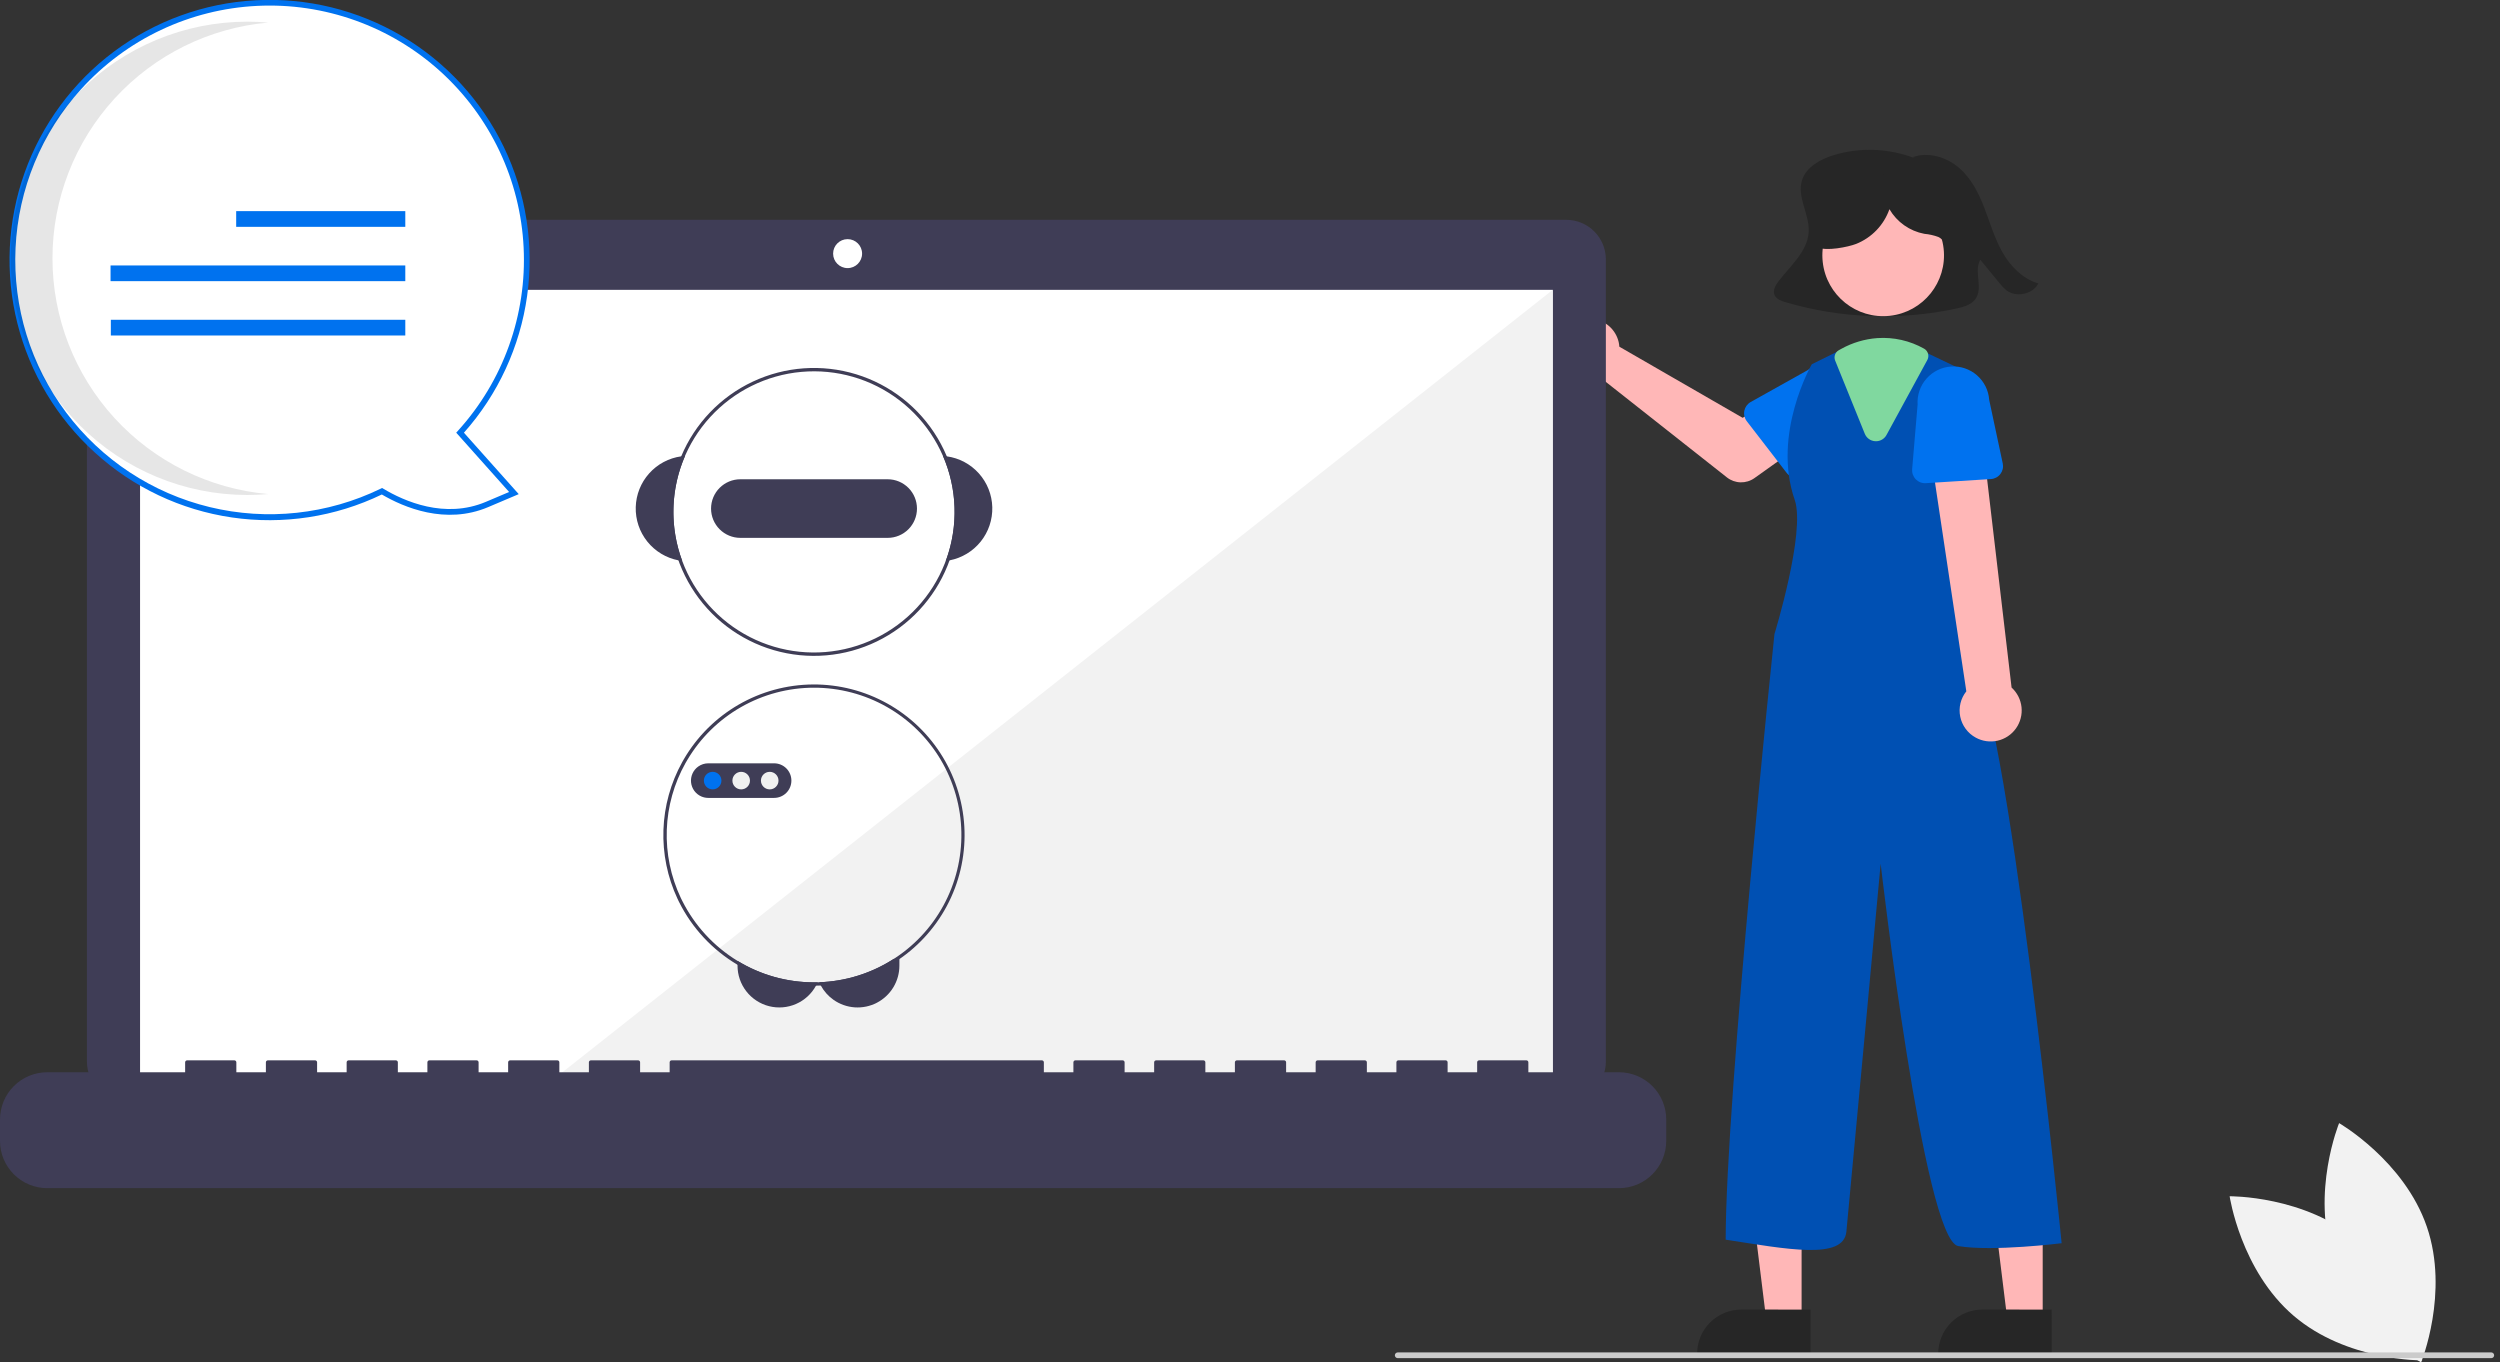<svg width="367" height="200" viewBox="0 0 367 200" fill="none" xmlns="http://www.w3.org/2000/svg">
<rect x="0" y="0" width="367" height="200" fill="#333333" stroke="none"/>
<g clip-path="url(#clip0)">
<path d="M346.144 182.14C353.946 188.793 355.565 199.705 355.565 199.705C355.565 199.705 344.535 199.83 336.733 193.177C328.93 186.524 327.311 175.612 327.311 175.612C327.311 175.612 338.342 175.487 346.144 182.14Z" fill="#F2F2F2"/>
<path d="M342.539 184.787C345.863 194.487 355.418 200 355.418 200C355.418 200 359.584 189.786 356.261 180.086C352.937 170.386 343.382 164.873 343.382 164.873C343.382 164.873 339.216 175.087 342.539 184.787Z" fill="#F2F2F2"/>
<path d="M261.099 41.275C262.864 38.988 265.359 36.871 265.517 34.048C265.662 31.459 263.732 28.889 264.546 26.412C265.172 24.508 267.237 23.359 269.255 22.75C273.119 21.602 277.253 21.761 281.017 23.203L280.813 23.059C283.11 22.241 285.795 23.085 287.603 24.65C289.41 26.215 290.484 28.384 291.318 30.557C292.152 32.73 292.797 34.983 293.955 37.021C295.114 39.058 296.887 40.911 299.227 41.615C298.443 43.178 295.995 43.714 294.559 42.637C294.192 42.339 293.862 41.998 293.577 41.622C292.619 40.457 291.661 39.292 290.703 38.128C289.718 39.881 291.19 42.3 289.979 43.922C289.354 44.759 288.213 45.077 287.154 45.305C278.873 47.072 270.282 46.753 262.155 44.378C261.502 44.185 260.781 43.92 260.51 43.329C260.197 42.646 260.635 41.877 261.099 41.275Z" fill="#262626"/>
<path d="M237.618 50.202C237.67 50.429 237.703 50.66 237.719 50.893L255.819 61.335L260.218 58.802L264.908 64.942L257.556 70.183C256.962 70.606 256.246 70.825 255.517 70.808C254.788 70.79 254.084 70.536 253.511 70.084L234.847 55.36C234.005 55.672 233.088 55.72 232.217 55.497C231.347 55.275 230.565 54.793 229.976 54.116C229.386 53.438 229.017 52.597 228.917 51.705C228.816 50.812 228.991 49.91 229.416 49.119C229.841 48.328 230.496 47.685 231.296 47.275C232.095 46.866 233 46.71 233.891 46.827C234.781 46.945 235.615 47.331 236.281 47.933C236.946 48.536 237.413 49.328 237.618 50.202Z" fill="#FFB7B7"/>
<path d="M256.424 61.829L262.274 69.411C262.441 69.627 262.652 69.804 262.893 69.931C263.134 70.058 263.4 70.131 263.672 70.146C263.944 70.161 264.216 70.117 264.469 70.017C264.723 69.917 264.952 69.764 265.141 69.568L271.763 62.691C272.864 61.834 273.579 60.575 273.752 59.191C273.925 57.806 273.542 56.41 272.687 55.308C271.831 54.206 270.574 53.489 269.19 53.313C267.806 53.138 266.409 53.519 265.306 54.372L257 59.016C256.762 59.149 256.556 59.332 256.395 59.552C256.234 59.772 256.123 60.024 256.068 60.291C256.013 60.558 256.017 60.834 256.078 61.099C256.14 61.364 256.258 61.614 256.424 61.829H256.424Z" fill="#0072EF"/>
<path d="M264.475 193.931L259.309 193.93L256.852 174.006L264.476 174.006L264.475 193.931Z" fill="#FFB7B7"/>
<path d="M265.793 192.245L255.62 192.244H255.62C253.9 192.244 252.251 192.927 251.036 194.143C249.82 195.359 249.137 197.008 249.137 198.727V198.938L265.793 198.938L265.793 192.245Z" fill="#262626"/>
<path d="M299.868 193.931L294.703 193.93L292.245 174.006L299.869 174.006L299.868 193.931Z" fill="#FFB7B7"/>
<path d="M301.186 192.245L291.013 192.244H291.012C289.293 192.244 287.644 192.927 286.428 194.143C285.212 195.359 284.529 197.008 284.529 198.727V198.938L301.185 198.938L301.186 192.245Z" fill="#262626"/>
<path d="M267.577 38.459C267.039 33.558 270.576 29.149 275.477 28.611C280.378 28.073 284.788 31.61 285.326 36.511C285.864 41.412 282.327 45.821 277.426 46.359C272.525 46.897 268.115 43.36 267.577 38.459Z" fill="#FFB7B7"/>
<path d="M271.228 50.867L265.969 53.473C265.969 53.473 260.093 63.685 263.463 73.376C265.1 78.081 260.491 93.079 260.491 93.079C260.491 93.079 253.351 161.016 253.329 181.983C262.199 183.347 270.626 185.032 271.048 180.819C271.469 176.605 276.081 126.787 276.081 126.787C276.081 126.787 282.424 182.083 287.48 182.926C292.536 183.768 302.648 182.504 302.648 182.504C302.648 182.504 294.62 101.506 289.143 96.45L288.3 92.236L288.323 54.415L282.012 51.404L271.228 50.867Z" fill="#0050B3"/>
<path d="M290.043 108.285C289.461 107.97 288.955 107.531 288.561 106.999C288.167 106.468 287.894 105.856 287.762 105.208C287.629 104.56 287.641 103.89 287.795 103.247C287.95 102.603 288.244 102.002 288.656 101.484L282.539 60.714L290.531 60.33L295.299 100.931C296.122 101.682 296.642 102.708 296.76 103.816C296.877 104.924 296.584 106.036 295.937 106.943C295.289 107.849 294.331 108.486 293.245 108.733C292.158 108.981 291.019 108.821 290.043 108.285Z" fill="#FFB7B7"/>
<path d="M282.712 70.929L292.269 70.326C292.541 70.309 292.806 70.233 293.046 70.104C293.286 69.975 293.496 69.796 293.661 69.579C293.825 69.362 293.941 69.112 294 68.846C294.06 68.58 294.061 68.305 294.004 68.038L292.013 58.701C291.917 57.31 291.274 56.014 290.224 55.096C289.174 54.179 287.803 53.715 286.412 53.807C285.021 53.899 283.723 54.539 282.803 55.587C281.883 56.634 281.416 58.004 281.504 59.395L280.703 68.878C280.681 69.149 280.716 69.423 280.809 69.679C280.901 69.935 281.047 70.169 281.238 70.364C281.429 70.558 281.659 70.71 281.913 70.807C282.168 70.905 282.44 70.946 282.712 70.929L282.712 70.929Z" fill="#0072EF"/>
<path d="M18.579 32.269H229.923C231.466 32.269 232.946 32.881 234.036 33.972C235.127 35.063 235.74 36.543 235.74 38.086V155.843C235.74 157.385 235.127 158.865 234.036 159.956C232.946 161.047 231.466 161.66 229.923 161.66H18.579C17.036 161.66 15.557 161.047 14.466 159.956C13.375 158.865 12.762 157.385 12.762 155.843V38.086C12.762 36.543 13.375 35.063 14.466 33.972C15.557 32.881 17.036 32.269 18.579 32.269Z" fill="#3F3D56"/>
<path d="M20.561 42.549H227.941V159.533H20.561V42.549Z" fill="white"/>
<path d="M124.428 39.358C123.254 39.358 122.301 38.406 122.301 37.231C122.301 36.057 123.254 35.105 124.428 35.105C125.603 35.105 126.555 36.057 126.555 37.231C126.555 38.406 125.603 39.358 124.428 39.358Z" fill="white"/>
<path d="M79.868 159.533H227.941V42.549L79.868 159.533Z" fill="#F2F2F2"/>
<path d="M6.939 157.406H27.178V155.947C27.178 155.871 27.209 155.797 27.263 155.743C27.317 155.689 27.391 155.658 27.467 155.658H34.406C34.444 155.658 34.482 155.666 34.517 155.68C34.552 155.695 34.584 155.716 34.611 155.743C34.638 155.77 34.659 155.802 34.673 155.837C34.688 155.872 34.696 155.909 34.696 155.947V157.406H39.032V155.947C39.032 155.909 39.04 155.872 39.054 155.837C39.069 155.802 39.09 155.77 39.117 155.743C39.144 155.716 39.176 155.695 39.211 155.68C39.246 155.666 39.283 155.658 39.322 155.658H46.261C46.299 155.658 46.336 155.666 46.371 155.68C46.406 155.695 46.438 155.716 46.465 155.743C46.492 155.77 46.513 155.802 46.528 155.837C46.542 155.872 46.55 155.909 46.55 155.947V157.406H50.887V155.947C50.887 155.909 50.894 155.872 50.909 155.837C50.923 155.802 50.944 155.77 50.971 155.743C50.998 155.716 51.03 155.695 51.065 155.68C51.1 155.666 51.138 155.658 51.176 155.658H58.115C58.153 155.658 58.19 155.666 58.225 155.68C58.261 155.695 58.292 155.716 58.319 155.743C58.346 155.77 58.367 155.802 58.382 155.837C58.397 155.872 58.404 155.909 58.404 155.947V157.406H62.741V155.947C62.741 155.909 62.748 155.872 62.763 155.837C62.777 155.802 62.799 155.77 62.826 155.743C62.852 155.716 62.884 155.695 62.919 155.68C62.954 155.666 62.992 155.658 63.03 155.658H69.969C70.007 155.658 70.045 155.666 70.08 155.68C70.115 155.695 70.147 155.716 70.174 155.743C70.2 155.77 70.222 155.802 70.236 155.837C70.251 155.872 70.258 155.909 70.258 155.947V157.406H74.595V155.947C74.595 155.909 74.603 155.872 74.617 155.837C74.632 155.802 74.653 155.77 74.68 155.743C74.707 155.716 74.739 155.695 74.774 155.68C74.809 155.666 74.846 155.658 74.884 155.658H81.823C81.861 155.658 81.899 155.666 81.934 155.68C81.969 155.695 82.001 155.716 82.028 155.743C82.055 155.77 82.076 155.802 82.091 155.837C82.105 155.872 82.112 155.909 82.112 155.947V157.406H86.449V155.947C86.449 155.909 86.457 155.872 86.471 155.837C86.486 155.802 86.507 155.77 86.534 155.743C86.561 155.716 86.593 155.695 86.628 155.68C86.663 155.666 86.701 155.658 86.739 155.658H93.678C93.716 155.658 93.753 155.666 93.788 155.68C93.823 155.695 93.855 155.716 93.882 155.743C93.909 155.77 93.93 155.802 93.945 155.837C93.959 155.872 93.967 155.909 93.967 155.947V157.406H98.304V155.947C98.304 155.909 98.311 155.872 98.326 155.837C98.34 155.802 98.362 155.77 98.388 155.743C98.415 155.716 98.447 155.695 98.482 155.68C98.517 155.666 98.555 155.658 98.593 155.658H152.949C152.987 155.658 153.024 155.666 153.06 155.68C153.095 155.695 153.126 155.716 153.153 155.743C153.18 155.77 153.201 155.802 153.216 155.837C153.231 155.872 153.238 155.909 153.238 155.947V157.406H157.575V155.947C157.575 155.909 157.582 155.872 157.597 155.837C157.611 155.802 157.633 155.77 157.66 155.743C157.686 155.716 157.718 155.695 157.753 155.68C157.788 155.666 157.826 155.658 157.864 155.658H164.803C164.841 155.658 164.879 155.666 164.914 155.68C164.949 155.695 164.981 155.716 165.008 155.743C165.034 155.77 165.056 155.802 165.07 155.837C165.085 155.872 165.092 155.909 165.092 155.947V157.406H169.429V155.947C169.429 155.909 169.437 155.872 169.451 155.837C169.466 155.802 169.487 155.77 169.514 155.743C169.541 155.716 169.573 155.695 169.608 155.68C169.643 155.666 169.68 155.658 169.718 155.658H176.657C176.695 155.658 176.733 155.666 176.768 155.68C176.803 155.695 176.835 155.716 176.862 155.743C176.889 155.77 176.91 155.802 176.925 155.837C176.939 155.872 176.947 155.909 176.947 155.947V157.406H181.283V155.947C181.283 155.909 181.291 155.872 181.305 155.837C181.32 155.802 181.341 155.77 181.368 155.743C181.395 155.716 181.427 155.695 181.462 155.68C181.497 155.666 181.535 155.658 181.573 155.658H188.512C188.55 155.658 188.587 155.666 188.622 155.68C188.657 155.695 188.689 155.716 188.716 155.743C188.743 155.77 188.764 155.802 188.779 155.837C188.793 155.872 188.801 155.909 188.801 155.947V157.406H193.138V155.947C193.138 155.909 193.145 155.872 193.16 155.837C193.174 155.802 193.196 155.77 193.222 155.743C193.249 155.716 193.281 155.695 193.316 155.68C193.351 155.666 193.389 155.658 193.427 155.658H200.366C200.404 155.658 200.441 155.666 200.477 155.68C200.512 155.695 200.544 155.716 200.57 155.743C200.597 155.77 200.619 155.802 200.633 155.837C200.648 155.872 200.655 155.909 200.655 155.947V157.406H204.992V155.947C204.992 155.909 204.999 155.872 205.014 155.837C205.029 155.802 205.05 155.77 205.077 155.743C205.104 155.716 205.135 155.695 205.17 155.68C205.206 155.666 205.243 155.658 205.281 155.658H212.22C212.297 155.658 212.37 155.689 212.425 155.743C212.479 155.797 212.509 155.871 212.509 155.947V157.406H216.846V155.947C216.846 155.909 216.854 155.872 216.868 155.837C216.883 155.802 216.904 155.77 216.931 155.743C216.958 155.716 216.99 155.695 217.025 155.68C217.06 155.666 217.097 155.658 217.135 155.658H224.074C224.151 155.658 224.225 155.689 224.279 155.743C224.333 155.797 224.364 155.871 224.364 155.947V157.406H237.663C238.575 157.406 239.477 157.585 240.319 157.934C241.161 158.282 241.926 158.794 242.57 159.438C243.214 160.082 243.726 160.847 244.074 161.689C244.423 162.531 244.603 163.433 244.603 164.345V167.482C244.603 169.323 243.871 171.088 242.57 172.389C241.269 173.69 239.504 174.421 237.663 174.421H6.939C5.099 174.421 3.334 173.69 2.032 172.389C0.731 171.088 7.62939e-05 169.323 6.10352e-05 167.482V164.345C6.10352e-05 163.433 0.18 162.531 0.528 161.689C0.877 160.847 1.388 160.082 2.032 159.438C2.677 158.794 3.442 158.282 4.284 157.934C5.126 157.585 6.028 157.406 6.939 157.406Z" fill="#3F3D56"/>
<path d="M120.262 144.193C120.331 144.358 120.409 144.519 120.495 144.675C120.948 145.51 121.587 146.229 122.363 146.776C123.282 147.423 124.361 147.805 125.483 147.881C126.604 147.956 127.724 147.722 128.722 147.205C129.719 146.687 130.556 145.905 131.139 144.945C131.723 143.984 132.031 142.882 132.031 141.758V140.768H131.191C127.925 142.878 124.148 144.062 120.262 144.193Z" fill="#3F3D56"/>
<path d="M108.269 141.058V141.758C108.268 143.122 108.722 144.447 109.558 145.523C110.395 146.6 111.566 147.368 112.888 147.705C114.209 148.041 115.605 147.928 116.855 147.383C118.105 146.838 119.138 145.892 119.79 144.695C119.88 144.535 119.961 144.37 120.033 144.201C119.854 144.206 119.677 144.208 119.497 144.208C115.536 144.213 111.65 143.123 108.269 141.058Z" fill="#3F3D56"/>
<path d="M100.001 66.99C100.186 66.963 100.372 66.946 100.559 66.934C98.437 71.825 98.29 77.348 100.149 82.345C99.962 82.323 99.778 82.294 99.593 82.259C97.793 81.91 96.176 80.934 95.028 79.505C93.881 78.075 93.278 76.284 93.327 74.452C93.376 72.619 94.073 70.863 95.296 69.497C96.518 68.13 98.185 67.242 100.001 66.99Z" fill="#3F3D56"/>
<path d="M138.436 66.934C138.623 66.946 138.809 66.963 138.994 66.99C140.809 67.242 142.477 68.131 143.699 69.497C144.921 70.863 145.619 72.619 145.668 74.452C145.717 76.284 145.114 78.075 143.967 79.505C142.819 80.934 141.201 81.91 139.402 82.259C139.217 82.294 139.033 82.323 138.846 82.345C140.705 77.348 140.558 71.825 138.436 66.934Z" fill="#3F3D56"/>
<path d="M100.001 66.99C102.026 62.154 105.776 58.243 110.523 56.017C115.27 53.791 120.674 53.409 125.687 54.945C130.7 56.481 134.963 59.826 137.647 64.329C140.332 68.833 141.247 74.173 140.214 79.313C139.181 84.453 136.275 89.026 132.059 92.143C127.843 95.26 122.62 96.699 117.403 96.18C112.185 95.66 107.348 93.221 103.829 89.334C100.31 85.448 98.362 80.392 98.362 75.149C98.363 72.347 98.92 69.574 100.001 66.99ZM100.149 82.345C101.946 87.177 105.488 91.162 110.076 93.514C114.664 95.866 119.966 96.416 124.94 95.055C129.913 93.694 134.196 90.521 136.947 86.16C139.698 81.8 140.717 76.567 139.804 71.493C138.891 66.418 136.111 61.87 132.012 58.742C127.913 55.614 122.792 54.133 117.657 54.592C112.521 55.05 107.743 57.415 104.263 61.219C100.783 65.024 98.853 69.993 98.854 75.149C98.854 77.605 99.293 80.042 100.149 82.345Z" fill="#3F3D56"/>
<path d="M108.684 70.357H130.311C131.452 70.357 132.546 70.811 133.352 71.617C134.159 72.424 134.612 73.518 134.612 74.658C134.612 75.799 134.159 76.893 133.352 77.699C132.546 78.506 131.452 78.959 130.311 78.959H108.684C107.543 78.959 106.45 78.506 105.643 77.699C104.836 76.893 104.383 75.799 104.383 74.658C104.383 73.518 104.836 72.424 105.643 71.617C106.45 70.811 107.543 70.357 108.684 70.357Z" fill="#3F3D56"/>
<path d="M100.149 111.876C100.227 111.73 100.309 111.588 100.392 111.448C100.394 111.443 100.397 111.44 100.399 111.436C102.333 108.125 105.094 105.375 108.412 103.454C111.73 101.533 115.49 100.508 119.323 100.479C123.157 100.45 126.932 101.419 130.278 103.289C133.625 105.16 136.427 107.868 138.41 111.149C140.394 114.43 141.49 118.17 141.592 122.002C141.693 125.834 140.797 129.627 138.99 133.008C137.183 136.389 134.528 139.243 131.286 141.288C128.043 143.333 124.325 144.5 120.495 144.675C120.262 144.687 120.026 144.694 119.79 144.694C119.692 144.699 119.596 144.699 119.497 144.699C115.546 144.705 111.667 143.644 108.269 141.63C104.577 139.445 101.595 136.24 99.682 132.401C99.679 132.396 99.677 132.394 99.674 132.389C99.601 132.242 99.529 132.092 99.458 131.939C97.98 128.778 97.272 125.312 97.392 121.824C97.512 118.337 98.457 114.927 100.149 111.876H100.149ZM99.937 131.804C100.009 131.957 100.082 132.106 100.159 132.254C101.987 135.888 104.796 138.938 108.269 141.057C111.65 143.122 115.536 144.212 119.497 144.208C119.677 144.208 119.854 144.205 120.033 144.2C120.109 144.2 120.186 144.198 120.262 144.193C124.014 144.062 127.668 142.956 130.863 140.984C134.058 139.013 136.685 136.243 138.485 132.948C140.285 129.653 141.197 125.946 141.129 122.192C141.062 118.438 140.018 114.766 138.101 111.538C136.184 108.31 133.459 105.636 130.195 103.78C126.931 101.924 123.241 100.95 119.486 100.954C115.731 100.957 112.042 101.939 108.782 103.801C105.521 105.662 102.802 108.341 100.891 111.573C100.889 111.578 100.886 111.581 100.884 111.586C100.798 111.726 100.714 111.868 100.635 112.011C98.949 115.015 98.005 118.379 97.884 121.823C97.763 125.266 98.467 128.688 99.937 131.804Z" fill="#3F3D56"/>
<path d="M102.498 112.529C102.929 112.222 103.444 112.056 103.973 112.055H113.639C114.312 112.055 114.958 112.322 115.434 112.798C115.91 113.274 116.177 113.92 116.177 114.593C116.177 115.267 115.91 115.912 115.434 116.389C114.958 116.865 114.312 117.132 113.639 117.132H103.973C103.8 117.133 103.628 117.115 103.459 117.08C103.291 117.044 103.126 116.992 102.968 116.926C102.554 116.748 102.196 116.463 101.929 116.101C101.662 115.739 101.496 115.312 101.448 114.864C101.401 114.417 101.473 113.965 101.657 113.555C101.842 113.144 102.132 112.79 102.498 112.529L102.498 112.529Z" fill="#3F3D56"/>
<path d="M112.995 115.882C112.283 115.882 111.706 115.305 111.706 114.594C111.706 113.882 112.283 113.305 112.995 113.305C113.707 113.305 114.284 113.882 114.284 114.594C114.284 115.305 113.707 115.882 112.995 115.882Z" fill="#F1F1F1"/>
<path d="M108.806 115.882C108.094 115.882 107.517 115.305 107.517 114.594C107.517 113.882 108.094 113.305 108.806 113.305C109.518 113.305 110.095 113.882 110.095 114.594C110.095 115.305 109.518 115.882 108.806 115.882Z" fill="#F1F1F1"/>
<path d="M104.617 115.882C103.906 115.882 103.328 115.305 103.328 114.594C103.328 113.882 103.906 113.305 104.617 113.305C105.329 113.305 105.906 113.882 105.906 114.594C105.906 115.305 105.329 115.882 104.617 115.882Z" fill="#0072EF"/>
<path d="M56.074 72.115C59.426 74.125 65.397 76.644 71.5 74.055L75.445 72.382L67.54 63.52C73.848 56.565 77.338 47.508 77.328 38.119C77.319 28.729 73.81 19.68 67.488 12.737C61.165 5.795 52.483 1.458 43.135 0.572C33.787 -0.313 24.444 2.316 16.931 7.948C9.418 13.58 4.272 21.81 2.5 31.031C0.727 40.252 2.455 49.802 7.345 57.818C12.235 65.834 19.936 71.74 28.947 74.384C37.957 77.027 47.628 76.218 56.074 72.115Z" fill="white"/>
<path d="M56.053 72.592C59.274 74.483 65.409 77.096 71.664 74.443L76.15 72.54L68.105 63.521C73.111 57.891 76.339 50.904 77.382 43.443C78.425 35.981 77.237 28.378 73.967 21.59C70.698 14.803 65.493 9.134 59.008 5.299C52.523 1.464 45.048 -0.367 37.525 0.038C30.002 0.442 22.766 3.064 16.73 7.572C10.694 12.081 6.127 18.275 3.604 25.374C1.081 32.473 0.715 40.16 2.552 47.467C4.389 54.773 8.348 61.373 13.928 66.435C19.533 71.549 26.54 74.868 34.048 75.965C41.555 77.063 49.219 75.888 56.053 72.592H56.053ZM11.922 13.077C15.215 9.445 19.191 6.496 23.624 4.4C28.057 2.304 32.859 1.102 37.757 0.863C42.654 0.623 47.551 1.351 52.167 3.004C56.783 4.657 61.029 7.203 64.661 10.497C68.293 13.791 71.24 17.769 73.335 22.202C75.43 26.636 76.63 31.438 76.869 36.336C77.107 41.233 76.378 46.13 74.724 50.745C73.07 55.361 70.522 59.606 67.228 63.237L66.973 63.518L74.739 72.224L71.335 73.667C65.294 76.23 59.316 73.568 56.291 71.753L56.095 71.636L55.89 71.736C48.09 75.525 39.214 76.482 30.786 74.44C22.358 72.399 14.904 67.487 9.703 60.548C4.501 53.609 1.878 45.077 2.283 36.414C2.688 27.752 6.096 19.501 11.922 13.077L11.922 13.077Z" fill="#0072EF"/>
<path opacity="0.1" d="M7.703 37.922C7.703 29.24 10.954 20.872 16.817 14.467C22.678 8.062 30.726 4.084 39.374 3.316C38.362 3.228 37.339 3.18 36.304 3.18C27.093 3.185 18.262 6.848 11.751 13.363C5.24 19.878 1.582 28.712 1.582 37.922C1.582 47.133 5.24 55.967 11.751 62.481C18.262 68.996 27.093 72.659 36.304 72.665C37.337 72.665 38.359 72.616 39.37 72.528C30.722 71.759 22.676 67.78 16.815 61.376C10.954 54.971 7.703 46.604 7.703 37.922Z" fill="black"/>
<path d="M34.672 30.994H59.498V33.3H34.672V30.994Z" fill="#0072EF"/>
<path d="M16.229 38.969H59.498V41.274H16.229V38.969Z" fill="#0072EF"/>
<path d="M16.271 46.944H59.498V49.25H16.271V46.944Z" fill="#0072EF"/>
<path d="M205.187 199.378H365.719C365.831 199.378 365.938 199.333 366.017 199.254C366.096 199.175 366.141 199.068 366.141 198.957C366.141 198.845 366.096 198.738 366.017 198.659C365.938 198.58 365.831 198.535 365.719 198.535H205.187C205.075 198.535 204.968 198.58 204.889 198.659C204.81 198.738 204.765 198.845 204.765 198.957C204.765 199.068 204.81 199.175 204.889 199.254C204.968 199.333 205.075 199.378 205.187 199.378Z" fill="#CBCBCB"/>
<path d="M267.095 31.681C267.443 30.103 268.572 28.795 269.874 27.838C272.02 26.259 274.651 25.483 277.31 25.645C279.969 25.807 282.487 26.896 284.426 28.723C285.51 29.68 286.29 30.931 286.674 32.325C286.856 33.021 286.866 33.752 286.702 34.453C286.538 35.154 286.205 35.805 285.732 36.348L285.554 36.46C285.715 35.774 285.183 35.088 284.546 34.786C283.884 34.543 283.193 34.388 282.49 34.325C281.428 34.124 280.421 33.697 279.537 33.074C278.653 32.45 277.914 31.644 277.368 30.71C276.964 31.86 276.319 32.909 275.475 33.788C274.631 34.668 273.609 35.356 272.478 35.807C271.298 36.269 268.057 36.903 266.934 36.317C265.501 35.57 266.747 33.259 267.095 31.681Z" fill="#262626"/>
<path d="M275.517 64.769C275.44 64.774 275.364 64.775 275.287 64.77C274.952 64.753 274.629 64.64 274.356 64.445C274.083 64.249 273.872 63.98 273.748 63.668L269.398 52.926C269.288 52.655 269.281 52.353 269.378 52.076C269.474 51.8 269.667 51.567 269.921 51.422L270.033 51.359C270.135 51.301 270.236 51.245 270.34 51.19C271.957 50.298 273.749 49.767 275.591 49.633C277.983 49.47 280.371 50.01 282.461 51.186C282.741 51.346 282.947 51.609 283.036 51.919C283.124 52.23 283.086 52.562 282.931 52.846L276.941 63.85C276.801 64.111 276.597 64.333 276.347 64.493C276.098 64.654 275.813 64.749 275.517 64.769Z" fill="#80D89F"/>
</g>
<defs>
<clipPath id="clip0">
<rect width="366.141" height="200" fill="white" transform="matrix(-1 0 0 1 366.141 0)"/>
</clipPath>
</defs>
</svg>
